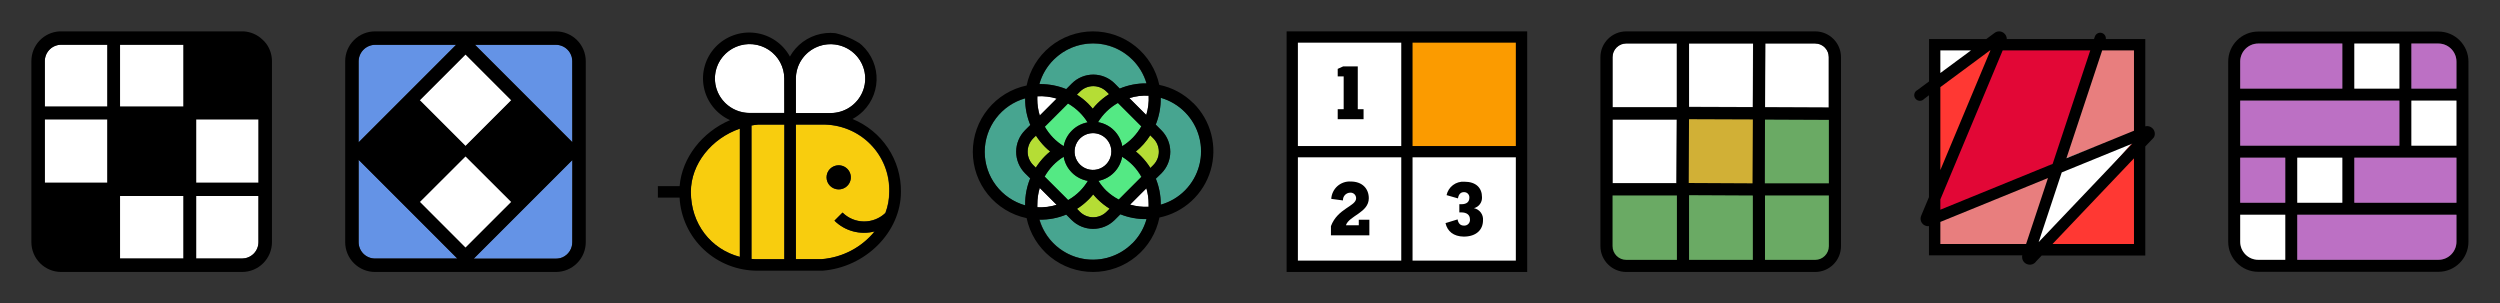 <svg width="239" height="29" viewBox="0 0 239 29" fill="none" xmlns="http://www.w3.org/2000/svg">
<rect x="0" y="0" width="239" height="29" fill="#333333" stroke="none"/>
<g clip-path="url(#clip0_1564_290296)">
<g clip-path="url(#clip1_1564_290296)">
<path d="M4.283 5.845V10.194H10.265V4.275H5.852C5.436 4.275 5.037 4.441 4.743 4.735C4.449 5.029 4.283 5.429 4.283 5.845Z" fill="white"/>
<path d="M18.751 24.716H23.148C23.25 24.715 23.351 24.705 23.45 24.685C23.75 24.622 24.025 24.473 24.242 24.256C24.536 23.962 24.701 23.563 24.702 23.147V18.736H18.751V24.716Z" fill="white"/>
<path d="M17.541 18.736H11.479V24.716H17.541V18.736Z" fill="white"/>
<path d="M24.713 11.408H18.751V17.473H24.713V11.408Z" fill="white"/>
<path d="M17.541 4.275H11.479V10.194H17.541V4.275Z" fill="white"/>
<path d="M10.265 11.408H4.283V17.473H10.265V11.408Z" fill="white"/>
<path d="M25.467 4.194C25.353 4.041 25.224 3.9 25.08 3.773C24.597 3.315 23.968 3.041 23.303 3C23.245 3 23.191 3 23.133 3H5.852C5.794 3 5.74 3 5.682 3C4.957 3.041 4.275 3.359 3.776 3.887C3.278 4.415 3 5.115 3 5.841V23.151C3.001 23.907 3.301 24.631 3.835 25.165C4.369 25.699 5.093 25.999 5.848 26H23.152C23.907 25.998 24.631 25.697 25.165 25.162C25.699 24.627 25.999 23.903 26 23.147V5.845C25.999 5.253 25.812 4.676 25.467 4.194ZM10.265 17.469H4.283V11.408H10.265V17.469ZM10.265 10.194H4.283V5.845C4.283 5.429 4.448 5.03 4.742 4.735C5.037 4.441 5.436 4.276 5.852 4.276H10.265V10.194ZM17.541 24.717H11.47V18.737H17.541V24.717ZM17.541 10.194H11.47V4.276H17.541V10.194ZM24.717 23.147C24.716 23.563 24.551 23.962 24.257 24.257C24.036 24.476 23.755 24.625 23.45 24.686C23.345 24.706 23.239 24.716 23.133 24.717H18.751V18.737H24.717V23.147ZM24.717 17.469H18.751V11.408H24.717V17.469Z" fill="black"/>
</g>
</g>
<g clip-path="url(#clip2_1564_290296)">
<path d="M53.148 4.283H45.419L54.732 13.596V5.868C54.734 5.659 54.695 5.452 54.616 5.259C54.537 5.066 54.42 4.89 54.273 4.743C54.125 4.595 53.95 4.479 53.757 4.4C53.563 4.321 53.357 4.281 53.148 4.283V4.283Z" fill="#6493E6"/>
<path d="M54.717 23.147V15.287L45.288 24.716H53.148C53.357 24.72 53.564 24.683 53.758 24.608C54.044 24.486 54.288 24.282 54.459 24.022C54.629 23.762 54.719 23.458 54.717 23.147V23.147Z" fill="#6493E6"/>
<path d="M34.283 5.85V13.606L43.607 4.281H35.852C35.437 4.287 35.042 4.454 34.749 4.747C34.456 5.04 34.289 5.436 34.283 5.85V5.85Z" fill="#6493E6"/>
<path d="M34.283 23.149C34.283 23.565 34.448 23.964 34.742 24.258C35.036 24.552 35.435 24.718 35.852 24.718H43.723L34.283 15.277V23.149Z" fill="#6493E6"/>
<path d="M44.503 5.205L40.126 9.582L44.503 13.959L48.881 9.582L44.503 5.205Z" fill="white"/>
<path d="M44.504 14.925L40.127 19.303L44.504 23.68L48.881 19.303L44.504 14.925Z" fill="white"/>
<path d="M53.148 3H35.852C35.096 3 34.371 3.3 33.837 3.834C33.302 4.368 33.001 5.092 33 5.848V23.152C33.001 23.907 33.301 24.631 33.835 25.165C34.369 25.699 35.093 25.999 35.848 26H53.152C53.907 25.998 54.631 25.697 55.165 25.162C55.699 24.628 55.999 23.904 56 23.148V5.852C55.999 5.096 55.698 4.371 55.164 3.836C54.629 3.302 53.904 3.001 53.148 3V3ZM44.504 5.203L48.882 9.581L44.504 13.959L40.126 9.581L44.504 5.203ZM34.283 5.852C34.289 5.438 34.456 5.042 34.749 4.749C35.042 4.456 35.438 4.289 35.852 4.283H43.607L34.283 13.607V5.852ZM43.723 24.717H35.852C35.436 24.717 35.037 24.552 34.742 24.258C34.448 23.963 34.283 23.564 34.283 23.148V15.277L43.723 24.717ZM44.496 23.681L40.13 19.307L44.504 14.948L48.882 19.307L44.504 23.681H44.496ZM54.709 23.148C54.712 23.458 54.623 23.762 54.454 24.022C54.285 24.282 54.043 24.486 53.759 24.609C53.565 24.689 53.358 24.731 53.148 24.733H45.288L54.717 15.304L54.709 23.148ZM54.709 13.596L45.404 4.283H53.133C53.549 4.283 53.948 4.448 54.242 4.742C54.536 5.037 54.702 5.436 54.702 5.852L54.709 13.596Z" fill="black"/>
<path d="M53.148 4.283C53.564 4.283 53.963 4.449 54.257 4.743C54.551 5.037 54.717 5.436 54.717 5.852V13.581V5.852C54.717 5.436 54.551 5.037 54.257 4.743C53.963 4.449 53.564 4.283 53.148 4.283V4.283Z" fill="black"/>
<path d="M54.717 23.147C54.719 23.458 54.629 23.762 54.459 24.022C54.288 24.282 54.045 24.486 53.759 24.608C54.042 24.487 54.284 24.285 54.455 24.029C54.625 23.772 54.716 23.471 54.717 23.162V15.287V23.147Z" fill="black"/>
<path d="M43.607 4.281L34.283 13.606L43.607 4.281H35.852C35.605 4.283 35.363 4.344 35.144 4.459C35.363 4.344 35.605 4.283 35.852 4.281H43.607Z" fill="black"/>
<path d="M34.283 15.277L43.723 24.718L34.283 15.277Z" fill="black"/>
<path d="M44.507 13.96L48.886 9.581L44.507 5.203L48.882 9.581L44.507 13.96Z" fill="black"/>
</g>
<g clip-path="url(#clip3_1564_290296)">
<g clip-path="url(#clip4_1564_290296)">
<path d="M74.98 10.791V7.501C74.98 6.85 74.785 6.214 74.421 5.673C74.057 5.132 73.539 4.71 72.933 4.461C72.327 4.212 71.661 4.147 71.017 4.274C70.374 4.401 69.784 4.714 69.32 5.175C68.856 5.635 68.54 6.221 68.412 6.859C68.284 7.497 68.35 8.159 68.601 8.76C68.852 9.361 69.277 9.875 69.822 10.236C70.368 10.598 71.008 10.791 71.664 10.791H74.98Z" fill="white"/>
<path d="M81.734 9.851C82.122 9.47 82.409 8.999 82.57 8.481C82.731 7.963 82.76 7.413 82.656 6.881C82.551 6.349 82.315 5.851 81.969 5.431C81.624 5.011 81.178 4.683 80.674 4.474C80.169 4.266 79.621 4.185 79.077 4.238C78.533 4.292 78.011 4.477 77.557 4.779C77.103 5.081 76.731 5.489 76.474 5.968C76.218 6.446 76.084 6.981 76.086 7.523V10.813H79.402C79.835 10.813 80.264 10.728 80.664 10.563C81.064 10.398 81.428 10.156 81.734 9.851V9.851Z" fill="white"/>
<path d="M66.046 18.337C66.046 21.412 67.969 23.843 70.729 24.552V12.291C68.021 13.223 66.046 15.658 66.046 18.337Z" fill="#F8CD0E"/>
<path d="M78.573 24.782C79.551 24.7 80.502 24.423 81.369 23.966C82.236 23.509 83 22.883 83.616 22.125C82.941 22.3 82.231 22.298 81.557 22.118C80.883 21.938 80.268 21.586 79.774 21.097L80.547 20.322C81.088 20.857 81.819 21.16 82.583 21.167C83.346 21.174 84.082 20.884 84.633 20.359C84.878 19.713 85.003 19.028 85.001 18.337C85.024 17.493 84.874 16.653 84.561 15.868C84.248 15.083 83.778 14.369 83.179 13.768C82.581 13.168 81.866 12.694 81.078 12.375C80.29 12.056 79.446 11.898 78.595 11.911H76.086V24.782H78.573ZM80.179 15.808C80.409 15.808 80.633 15.875 80.824 16.002C81.015 16.129 81.164 16.309 81.251 16.519C81.339 16.73 81.362 16.962 81.317 17.185C81.272 17.409 81.161 17.614 80.998 17.775C80.836 17.936 80.628 18.045 80.403 18.089C80.178 18.133 79.944 18.11 79.732 18.022C79.52 17.934 79.339 17.786 79.212 17.596C79.085 17.406 79.018 17.183 79.019 16.956C79.019 16.805 79.049 16.655 79.107 16.515C79.165 16.376 79.251 16.249 79.359 16.143C79.466 16.036 79.594 15.951 79.735 15.894C79.876 15.837 80.027 15.807 80.179 15.808Z" fill="#F8CD0E"/>
<path d="M72.475 11.91C72.26 11.928 72.046 11.957 71.835 11.998V24.752C72.03 24.77 72.232 24.781 72.435 24.781H74.981V11.906H72.475V11.91Z" fill="#F8CD0E"/>
<path d="M80.179 18.102C80.409 18.102 80.633 18.034 80.824 17.908C81.015 17.781 81.163 17.601 81.251 17.391C81.339 17.181 81.362 16.949 81.317 16.726C81.272 16.502 81.162 16.297 81 16.136C80.837 15.975 80.631 15.865 80.405 15.821C80.18 15.777 79.947 15.799 79.735 15.886C79.523 15.974 79.342 16.121 79.214 16.311C79.087 16.5 79.019 16.723 79.019 16.95C79.019 17.256 79.141 17.549 79.359 17.765C79.576 17.98 79.871 18.102 80.179 18.102V18.102Z" fill="black"/>
<path d="M81.501 11.376C81.873 11.175 82.214 10.923 82.514 10.627C82.961 10.182 83.306 9.648 83.526 9.06C83.747 8.472 83.838 7.843 83.793 7.218C83.748 6.592 83.568 5.983 83.265 5.432C82.963 4.881 82.545 4.4 82.039 4.023C81.534 3.646 80.953 3.381 80.335 3.246C79.718 3.111 79.078 3.109 78.46 3.24C77.841 3.371 77.258 3.633 76.75 4.006C76.242 4.38 75.821 4.857 75.515 5.406C75.181 4.795 74.705 4.271 74.127 3.878C73.549 3.485 72.885 3.233 72.19 3.145C71.495 3.057 70.788 3.133 70.129 3.369C69.469 3.605 68.876 3.993 68.397 4.501C67.919 5.009 67.569 5.623 67.377 6.292C67.184 6.96 67.155 7.665 67.291 8.347C67.427 9.029 67.724 9.67 68.159 10.215C68.593 10.761 69.152 11.196 69.79 11.486C67.137 12.619 65.199 15.068 64.971 17.795H62.893V18.892H64.967C65.07 20.786 65.904 22.568 67.296 23.869C68.688 25.169 70.53 25.889 72.442 25.877H78.639C82.758 25.556 86.129 22.174 86.129 18.336C86.147 16.85 85.716 15.393 84.891 14.152C84.066 12.911 82.885 11.944 81.501 11.376V11.376ZM70.729 24.561C67.97 23.83 66.047 21.41 66.047 18.347C66.047 15.668 68.032 13.229 70.729 12.301V24.561ZM74.981 24.781H72.442C72.24 24.781 72.037 24.781 71.842 24.752V11.997C72.054 11.957 72.268 11.928 72.483 11.91H74.988L74.981 24.781ZM74.981 10.806H71.665C70.788 10.804 69.948 10.46 69.326 9.848C68.937 9.467 68.65 8.996 68.489 8.478C68.328 7.959 68.299 7.41 68.403 6.878C68.508 6.346 68.744 5.847 69.09 5.428C69.436 5.008 69.881 4.679 70.385 4.471C70.89 4.263 71.439 4.182 71.982 4.235C72.526 4.288 73.048 4.474 73.502 4.775C73.956 5.077 74.328 5.486 74.585 5.964C74.841 6.443 74.975 6.977 74.973 7.519L74.981 10.806ZM76.086 7.516C76.086 6.865 76.28 6.229 76.645 5.688C77.009 5.147 77.527 4.725 78.133 4.476C78.739 4.227 79.405 4.162 80.048 4.289C80.692 4.416 81.282 4.729 81.746 5.189C82.21 5.649 82.525 6.236 82.653 6.874C82.781 7.512 82.716 8.174 82.465 8.775C82.214 9.376 81.789 9.89 81.244 10.251C80.698 10.613 80.057 10.806 79.401 10.806H76.086V7.516ZM80.547 20.321L79.774 21.096C80.268 21.585 80.883 21.936 81.557 22.117C82.231 22.297 82.941 22.299 83.616 22.123C82.999 22.879 82.234 23.504 81.367 23.959C80.5 24.413 79.55 24.689 78.573 24.77H76.086V11.906H78.595C79.448 11.89 80.295 12.046 81.086 12.364C81.877 12.682 82.594 13.156 83.195 13.757C83.796 14.358 84.268 15.073 84.582 15.861C84.896 16.648 85.046 17.49 85.023 18.336C85.025 19.026 84.9 19.711 84.655 20.358C84.103 20.889 83.363 21.183 82.594 21.177C81.825 21.17 81.089 20.862 80.547 20.321V20.321Z" fill="black"/>
</g>
</g>
<path d="M106.571 21.025C106.024 21.566 105.287 21.869 104.519 21.869C103.751 21.869 103.014 21.566 102.468 21.025L101.946 20.504C101.133 20.84 100.259 21.004 99.379 20.986C99.703 22.099 100.38 23.075 101.308 23.767C102.237 24.46 103.365 24.831 104.524 24.825C105.682 24.819 106.807 24.436 107.728 23.733C108.648 23.03 109.315 22.047 109.627 20.931C108.769 20.948 107.917 20.793 107.121 20.475L106.571 21.025Z" fill="#47A590"/>
<path d="M113.256 10.675C112.619 10.042 111.83 9.583 110.965 9.34C110.98 10.219 110.818 11.091 110.489 11.906L111.036 12.454C111.577 12.999 111.88 13.736 111.88 14.504C111.88 15.272 111.577 16.009 111.036 16.555L110.502 17.09C110.811 17.858 110.971 18.679 110.972 19.507C110.973 19.529 110.973 19.552 110.972 19.575C111.866 19.321 112.678 18.837 113.328 18.172C113.977 17.506 114.44 16.682 114.672 15.782C114.903 14.881 114.894 13.936 114.647 13.04C114.399 12.144 113.921 11.328 113.26 10.675H113.256Z" fill="#47A590"/>
<path d="M98.488 17.051L97.989 16.569C97.449 16.023 97.146 15.286 97.146 14.518C97.146 13.75 97.449 13.013 97.989 12.467L98.498 11.958C98.171 11.172 98.003 10.328 98.005 9.476V9.408C96.892 9.725 95.912 10.395 95.214 11.319C94.516 12.242 94.138 13.368 94.138 14.526C94.138 15.683 94.516 16.809 95.214 17.733C95.912 18.656 96.892 19.327 98.005 19.643C98.005 19.601 98.005 19.562 98.005 19.52C98.002 18.673 98.166 17.834 98.488 17.051V17.051Z" fill="#47A590"/>
<path d="M101.927 8.519L102.462 7.985C102.73 7.715 103.05 7.5 103.402 7.354C103.754 7.208 104.132 7.132 104.513 7.132C104.894 7.132 105.272 7.208 105.624 7.354C105.976 7.5 106.295 7.715 106.564 7.985L107.047 8.468C107.856 8.133 108.725 7.968 109.601 7.982C109.351 7.123 108.888 6.343 108.253 5.714C107.595 5.057 106.776 4.583 105.878 4.341C104.98 4.098 104.034 4.095 103.135 4.331C102.235 4.567 101.413 5.035 100.75 5.687C100.088 6.34 99.607 7.154 99.357 8.05H99.464C100.308 8.046 101.144 8.205 101.927 8.519V8.519Z" fill="#47A590"/>
<path d="M99.172 9.203C99.172 9.287 99.172 9.375 99.172 9.462C99.172 9.997 99.251 10.529 99.408 11.04L101.029 9.42C100.428 9.239 99.799 9.165 99.172 9.203V9.203Z" fill="white"/>
<path d="M108.029 19.561C108.605 19.728 109.205 19.799 109.805 19.768C109.805 19.681 109.805 19.593 109.805 19.506C109.805 18.995 109.732 18.486 109.588 17.996L108.029 19.561Z" fill="white"/>
<path d="M109.811 9.145C109.189 9.114 108.566 9.193 107.971 9.378L109.591 10.998C109.772 10.398 109.847 9.771 109.811 9.145V9.145Z" fill="white"/>
<path d="M99.176 19.824C99.801 19.855 100.428 19.776 101.026 19.591L99.406 17.971C99.255 18.473 99.178 18.995 99.179 19.519C99.166 19.613 99.169 19.717 99.176 19.824Z" fill="white"/>
<path d="M106.023 8.999L106.003 8.977V9.009L106.023 8.999Z" fill="#54E984"/>
<path d="M106.081 19.95L106.049 19.928L106.007 20.028L106.081 19.95Z" fill="#54E984"/>
<path d="M108.252 15.746C107.959 15.455 107.633 15.2 107.28 14.984C107.18 15.552 106.909 16.076 106.504 16.487C106.099 16.898 105.578 17.176 105.012 17.285C105.228 17.632 105.485 17.953 105.777 18.241C106.122 18.581 106.512 18.872 106.937 19.106L107.491 18.548L108.463 17.576L109.111 16.928C108.88 16.497 108.591 16.099 108.252 15.746V15.746Z" fill="#54E984"/>
<path d="M108.868 11.841L107.073 10.047L106.872 9.846C106.091 10.286 105.436 10.92 104.97 11.686C105.545 11.784 106.076 12.056 106.491 12.466C106.906 12.876 107.185 13.403 107.29 13.977C108.049 13.51 108.676 12.856 109.111 12.078L108.868 11.841Z" fill="#54E984"/>
<path d="M103.206 10.735C102.876 10.411 102.504 10.131 102.101 9.902L101.855 10.152L99.911 12.096L99.885 12.122C100.321 12.88 100.941 13.517 101.687 13.975C101.791 13.406 102.066 12.882 102.475 12.474C102.884 12.065 103.409 11.791 103.978 11.688C103.759 11.341 103.5 11.021 103.206 10.735V10.735Z" fill="#54E984"/>
<path d="M101.687 14.984C100.928 15.456 100.301 16.112 99.866 16.893L99.995 17.022L101.907 18.931L102.112 19.138C102.528 18.902 102.911 18.611 103.249 18.273C103.537 17.979 103.791 17.653 104.004 17.301C103.426 17.201 102.893 16.925 102.478 16.51C102.063 16.095 101.787 15.562 101.687 14.984V14.984Z" fill="#54E984"/>
<path d="M104.513 8.234C104.035 8.235 103.577 8.425 103.239 8.763L102.951 9.051C103.337 9.297 103.696 9.583 104.023 9.903C104.179 10.059 104.325 10.227 104.467 10.392C104.604 10.22 104.75 10.055 104.905 9.9C105.241 9.563 105.612 9.265 106.013 9.009V8.976L105.796 8.763C105.628 8.594 105.428 8.461 105.207 8.37C104.987 8.279 104.751 8.233 104.513 8.234Z" fill="#B5DD35"/>
<path d="M104.51 18.58C104.372 18.751 104.226 18.914 104.072 19.069C103.736 19.409 103.363 19.71 102.96 19.967L103.239 20.249C103.578 20.585 104.036 20.773 104.513 20.773C104.99 20.773 105.448 20.585 105.786 20.249L106.007 20.028L106.049 19.928C105.653 19.68 105.285 19.39 104.95 19.063C104.795 18.91 104.648 18.749 104.51 18.58Z" fill="#B5DD35"/>
<path d="M109.973 16.061L110.258 15.776C110.594 15.438 110.783 14.98 110.783 14.503C110.783 14.026 110.594 13.568 110.258 13.23L109.957 12.932C109.588 13.521 109.124 14.046 108.583 14.484C108.754 14.622 108.917 14.769 109.072 14.924C109.415 15.268 109.717 15.65 109.973 16.061V16.061Z" fill="#B5DD35"/>
<path d="M99.036 12.965L98.767 13.23C98.431 13.569 98.242 14.027 98.242 14.504C98.242 14.981 98.431 15.438 98.767 15.777L99.023 16.03C99.276 15.631 99.571 15.26 99.904 14.925C100.06 14.77 100.223 14.623 100.394 14.484C100.223 14.346 100.06 14.199 99.904 14.044C99.578 13.715 99.287 13.354 99.036 12.965V12.965Z" fill="#B5DD35"/>
<path d="M106.246 14.484C106.246 14.136 106.143 13.796 105.95 13.507C105.757 13.217 105.482 12.992 105.16 12.858C104.839 12.725 104.485 12.691 104.143 12.758C103.802 12.826 103.489 12.994 103.242 13.24C102.996 13.486 102.829 13.799 102.761 14.141C102.693 14.482 102.728 14.836 102.861 15.157C102.994 15.479 103.22 15.753 103.509 15.947C103.798 16.14 104.139 16.243 104.487 16.243C104.953 16.243 105.401 16.058 105.731 15.728C106.061 15.398 106.246 14.95 106.246 14.484Z" fill="white"/>
<path d="M114.069 9.851C113.182 8.968 112.056 8.364 110.829 8.115C110.515 6.661 109.712 5.36 108.553 4.429C107.394 3.498 105.95 2.993 104.463 3C102.976 3.007 101.537 3.525 100.386 4.466C99.236 5.408 98.445 6.717 98.145 8.173C96.69 8.48 95.385 9.277 94.448 10.431C93.511 11.586 93 13.027 93 14.514C93 16 93.511 17.441 94.448 18.596C95.385 19.75 96.69 20.548 98.145 20.854C98.452 22.314 99.254 23.624 100.415 24.561C101.576 25.499 103.025 26.007 104.517 26C106.009 25.993 107.454 25.472 108.606 24.523C109.758 23.575 110.548 22.259 110.842 20.796C111.988 20.557 113.048 20.012 113.909 19.219C114.771 18.426 115.401 17.414 115.733 16.292C116.066 15.169 116.088 13.978 115.797 12.844C115.506 11.71 114.914 10.676 114.082 9.851H114.069ZM109.578 10.995L107.957 9.375C108.557 9.19 109.185 9.112 109.811 9.145C109.842 9.771 109.763 10.397 109.578 10.995ZM101.907 18.913L99.995 17.005L99.865 16.875C100.303 16.101 100.93 15.45 101.687 14.983C101.789 15.559 102.066 16.089 102.481 16.501C102.896 16.914 103.427 17.188 104.004 17.287C103.79 17.639 103.537 17.965 103.249 18.259C102.911 18.598 102.528 18.889 102.111 19.124L101.907 18.913ZM104.467 10.392C104.325 10.221 104.179 10.068 104.023 9.903C103.696 9.583 103.337 9.297 102.951 9.051L103.239 8.763C103.406 8.595 103.605 8.462 103.823 8.372C104.042 8.281 104.276 8.234 104.513 8.234C104.749 8.234 104.984 8.281 105.202 8.372C105.421 8.462 105.619 8.595 105.786 8.763L106.003 8.976L106.023 8.999C105.622 9.255 105.25 9.554 104.914 9.89C104.756 10.049 104.606 10.216 104.467 10.392V10.392ZM106.246 14.484C106.247 14.832 106.144 15.173 105.951 15.463C105.758 15.752 105.484 15.979 105.162 16.112C104.841 16.246 104.487 16.281 104.145 16.214C103.804 16.146 103.49 15.979 103.244 15.733C102.997 15.487 102.829 15.174 102.761 14.832C102.693 14.491 102.728 14.137 102.861 13.815C102.994 13.493 103.219 13.219 103.509 13.025C103.798 12.832 104.139 12.728 104.487 12.728C104.953 12.728 105.4 12.913 105.73 13.242C106.06 13.572 106.246 14.018 106.246 14.484V14.484ZM103.207 10.736C103.5 11.028 103.758 11.355 103.975 11.708C103.409 11.81 102.887 12.082 102.479 12.487C102.07 12.892 101.794 13.411 101.687 13.976C100.938 13.515 100.317 12.873 99.882 12.11L99.908 12.084L101.852 10.14L102.098 9.89C102.503 10.122 102.876 10.406 103.207 10.736ZM104.072 19.076C104.226 18.92 104.372 18.757 104.509 18.586C104.648 18.753 104.795 18.912 104.95 19.062C105.283 19.389 105.651 19.679 106.045 19.928L106.078 19.95L106.003 20.028L105.783 20.248C105.444 20.584 104.986 20.773 104.509 20.773C104.032 20.773 103.574 20.584 103.236 20.248L102.957 19.966C103.361 19.709 103.735 19.409 104.072 19.069V19.076ZM105.77 18.246C105.478 17.959 105.221 17.638 105.005 17.29C105.572 17.182 106.092 16.904 106.497 16.493C106.902 16.082 107.173 15.558 107.274 14.99C108.044 15.456 108.683 16.11 109.131 16.892L108.482 17.54L107.51 18.512L106.956 19.069C106.525 18.848 106.125 18.569 105.77 18.24V18.246ZM107.29 13.976C107.186 13.4 106.908 12.871 106.493 12.459C106.078 12.048 105.546 11.774 104.97 11.675C105.435 10.909 106.091 10.275 106.872 9.835L107.073 10.036L108.868 11.831L109.111 12.077C108.676 12.855 108.049 13.509 107.29 13.976V13.976ZM100.737 5.701C101.736 4.703 103.09 4.143 104.501 4.143C105.913 4.143 107.267 4.703 108.265 5.701C108.9 6.33 109.364 7.111 109.613 7.969C108.733 7.957 107.859 8.127 107.047 8.468L106.57 7.985C106.302 7.715 105.982 7.5 105.63 7.354C105.278 7.208 104.9 7.133 104.519 7.133C104.138 7.133 103.76 7.208 103.408 7.354C103.056 7.5 102.737 7.715 102.468 7.985L101.933 8.52C101.151 8.201 100.315 8.037 99.47 8.037H99.363C99.61 7.152 100.084 6.347 100.737 5.701V5.701ZM99.172 9.203C99.795 9.17 100.419 9.247 101.016 9.43L99.396 11.05C99.238 10.539 99.159 10.007 99.159 9.472C99.165 9.375 99.169 9.288 99.172 9.203ZM98.005 19.506C98.005 19.549 98.005 19.587 98.005 19.63C96.892 19.313 95.912 18.642 95.214 17.719C94.516 16.795 94.138 15.669 94.138 14.512C94.138 13.354 94.516 12.229 95.214 11.305C95.912 10.382 96.892 9.711 98.005 9.394V9.462C98.003 10.314 98.171 11.158 98.498 11.944L97.989 12.453C97.449 12.999 97.146 13.736 97.146 14.504C97.146 15.272 97.449 16.009 97.989 16.555L98.488 17.05C98.168 17.83 98.004 18.664 98.005 19.506V19.506ZM98.767 15.777C98.431 15.439 98.242 14.981 98.242 14.504C98.242 14.027 98.431 13.569 98.767 13.231L99.036 12.965C99.287 13.354 99.578 13.715 99.904 14.044C100.06 14.199 100.223 14.346 100.394 14.484C100.223 14.623 100.06 14.77 99.904 14.925C99.571 15.26 99.276 15.631 99.023 16.03L98.767 15.777ZM99.165 19.506C99.165 18.982 99.242 18.46 99.392 17.958L101.013 19.578C100.414 19.763 99.788 19.842 99.162 19.811C99.169 19.717 99.165 19.613 99.165 19.506V19.506ZM108.239 23.268C107.586 23.922 106.773 24.394 105.881 24.638C104.989 24.883 104.049 24.891 103.154 24.662C102.258 24.433 101.437 23.975 100.772 23.333C100.107 22.691 99.62 21.887 99.36 21C100.24 21.018 101.113 20.854 101.927 20.517L102.448 21.039C102.994 21.579 103.732 21.882 104.5 21.882C105.268 21.882 106.005 21.579 106.551 21.039L107.102 20.488C107.898 20.806 108.75 20.962 109.607 20.945C109.362 21.823 108.896 22.623 108.252 23.268H108.239ZM109.811 19.769C109.212 19.799 108.612 19.729 108.035 19.561L109.601 17.997C109.742 18.487 109.813 18.996 109.811 19.506C109.811 19.594 109.811 19.681 109.811 19.769ZM109.98 16.062C109.723 15.65 109.421 15.269 109.079 14.925C108.923 14.77 108.76 14.623 108.589 14.484C109.13 14.047 109.594 13.522 109.963 12.932L110.265 13.231C110.601 13.569 110.789 14.027 110.789 14.504C110.789 14.981 110.601 15.439 110.265 15.777L109.98 16.062ZM113.298 18.188C112.654 18.841 111.851 19.316 110.968 19.565C110.97 19.542 110.97 19.519 110.968 19.497C110.967 18.668 110.808 17.848 110.498 17.08L111.036 16.568C111.576 16.022 111.879 15.285 111.879 14.517C111.879 13.749 111.576 13.012 111.036 12.466L110.488 11.918C110.818 11.104 110.98 10.231 110.965 9.352C111.85 9.607 112.655 10.086 113.299 10.745C113.943 11.403 114.406 12.217 114.641 13.108C114.876 13.998 114.876 14.934 114.641 15.825C114.405 16.715 113.943 17.53 113.298 18.188V18.188Z" fill="black"/>
<path d="M145.318 3.42H123.354V25.384H145.318V3.42Z" fill="white"/>
<path d="M127.885 11.397V10.438H128.455V7.304H127.885V6.584L128.409 6.346H129.803V10.438H130.357V11.397H127.885Z" fill="black"/>
<path d="M127.269 19.012C127.282 18.781 127.34 18.554 127.441 18.346C127.541 18.137 127.682 17.95 127.854 17.796C128.027 17.642 128.229 17.524 128.447 17.448C128.666 17.371 128.898 17.339 129.129 17.353C130.241 17.353 130.857 18.038 130.857 18.954C130.857 20.329 128.952 20.633 128.67 21.538H129.899V21.006H130.911V22.496H127.238V21.618C127.874 19.913 129.645 19.724 129.645 18.954C129.646 18.88 129.632 18.805 129.602 18.737C129.573 18.668 129.529 18.606 129.474 18.556C129.419 18.505 129.354 18.467 129.283 18.443C129.213 18.42 129.137 18.411 129.063 18.419C128.97 18.423 128.878 18.445 128.793 18.485C128.709 18.524 128.633 18.58 128.57 18.649C128.507 18.719 128.458 18.799 128.426 18.887C128.395 18.975 128.381 19.069 128.386 19.162L127.269 19.012Z" fill="black"/>
<path d="M138.191 21.329L139.346 20.975C139.404 21.314 139.577 21.568 139.951 21.568C140.029 21.573 140.108 21.562 140.182 21.534C140.255 21.506 140.322 21.462 140.377 21.405C140.432 21.349 140.474 21.281 140.5 21.207C140.526 21.133 140.536 21.054 140.528 20.975C140.528 20.529 140.209 20.305 139.693 20.305H139.512V19.524H139.701C140.232 19.524 140.471 19.285 140.471 18.896C140.475 18.826 140.465 18.755 140.44 18.689C140.415 18.623 140.376 18.563 140.326 18.513C140.276 18.463 140.216 18.425 140.15 18.4C140.084 18.375 140.014 18.364 139.943 18.369C139.639 18.369 139.439 18.584 139.381 18.966L138.292 18.654C138.373 18.27 138.592 17.928 138.906 17.692C139.22 17.456 139.609 17.343 140.001 17.372C141.11 17.372 141.68 17.965 141.68 18.858C141.691 19.094 141.621 19.327 141.481 19.517C141.34 19.707 141.139 19.843 140.91 19.901C141.17 19.954 141.403 20.101 141.562 20.314C141.722 20.527 141.798 20.791 141.776 21.056C141.776 21.965 141.133 22.619 139.932 22.619C138.958 22.604 138.369 22.115 138.191 21.329Z" fill="black"/>
<path d="M145.626 3.465H134.238V14.499H145.626V3.465Z" fill="#FB9B00"/>
<path d="M123 3V26H146V3H123ZM144.914 13.961H135.039V4.078H144.914V13.961ZM133.961 4.078V13.961H124.078V4.078H133.961ZM124.078 15.039H133.961V24.914H124.078V15.039ZM135.039 24.914V15.039H144.914V24.914H135.039Z" fill="black"/>
<path d="M168.718 10.812H168.713V10.817H168.718V10.812Z" fill="#7FA768"/>
<path d="M168.713 11.4V25.107H173.687C174.433 25.107 175.041 24.507 175.041 23.769V18.227V11.431L168.713 11.4Z" fill="#6AAA64"/>
<path d="M174.82 5.44V10.267L168.721 10.24L168.748 4.133H173.513C174.232 4.133 174.82 4.721 174.82 5.44Z" fill="white"/>
<path d="M167.901 18.412V25.099H161.276V18.381L167.901 18.412Z" fill="#6AAA64"/>
<path d="M167.994 10.97L167.959 17.905L161.033 17.866L161.064 10.943L167.994 10.97Z" fill="#D1B036"/>
<path d="M167.588 4.133L167.561 10.232L161.455 10.209V4.133H167.588Z" fill="white"/>
<path d="M160.789 18.346V25.133H155.444C154.647 25.133 153.998 24.483 153.998 23.687V18.346H160.789Z" fill="#6AAA64"/>
<path d="M160.29 11.4L160.259 17.499H154.141V11.4H160.29Z" fill="white"/>
<path d="M160.294 4.133V10.24H154.141V5.44C154.141 4.721 154.729 4.133 155.452 4.133H160.294V4.133Z" fill="white"/>
<path d="M173.533 3H155.471C154.11 3 153 4.106 153 5.467V23.529C153 24.89 154.11 26 155.471 26H173.533C174.894 26 176 24.89 176 23.529V5.467C176 4.11 174.894 3 173.533 3ZM168.733 10.843H168.737V10.847H168.733V10.843ZM154.164 11.431H160.313L160.282 17.53H154.164V11.431ZM160.313 24.844H155.471C154.748 24.844 154.16 24.256 154.16 23.532V18.687H160.313V24.844ZM160.313 10.271H154.164V5.467C154.164 4.748 154.752 4.16 155.475 4.16H160.317V10.271H160.313ZM167.573 24.844H161.474V18.66L167.573 18.69V24.844ZM167.542 17.526L161.443 17.495L161.47 11.396L167.573 11.419L167.542 17.526ZM167.58 10.263L161.474 10.24V4.16H167.608L167.58 10.263ZM174.84 23.532C174.84 24.256 174.252 24.844 173.533 24.844H168.733V18.687H174.84V23.532ZM174.84 17.526H168.706L168.733 11.427L174.84 11.454V17.526ZM174.84 10.298L168.741 10.271L168.768 4.164H173.533C174.252 4.164 174.84 4.752 174.84 5.471V10.298Z" fill="black"/>
<path d="M184.957 4.275V8.056L190.065 4.275H184.957Z" fill="white"/>
<path d="M190.065 4.275L184.957 8.056V18.958L191.097 4.275H190.065Z" fill="#FF3833"/>
<path d="M204.549 23.868V12.844L194.899 23.868H204.549Z" fill="#FF3833"/>
<path d="M204.549 12.381V4.275H200.581L196.905 15.365L204.549 12.381Z" fill="#E87E7E"/>
<path d="M184.957 20.827V23.868H194.088L196.905 15.365L184.957 20.827Z" fill="#E87E7E"/>
<path d="M196.905 15.364L194.087 23.867H194.899L204.549 12.843V12.381L196.905 15.364Z" fill="white"/>
<path d="M200.581 4.275H191.097L184.957 18.958V20.826L196.905 15.365L200.581 4.275Z" fill="#E20736"/>
<path d="M205.765 12.255C205.677 12.171 205.569 12.11 205.451 12.078C205.333 12.046 205.209 12.045 205.09 12.075V3.734H201.317C201.333 3.602 201.299 3.467 201.222 3.358C201.145 3.249 201.03 3.172 200.899 3.142C200.769 3.113 200.632 3.132 200.515 3.198C200.398 3.263 200.31 3.37 200.267 3.496L200.188 3.734H191.851C191.851 3.627 191.827 3.522 191.782 3.425C191.736 3.328 191.67 3.243 191.587 3.175C191.461 3.066 191.3 3.004 191.133 3C190.966 2.996 190.803 3.05 190.671 3.154L189.888 3.734H184.416V7.786L183.301 8.612C183.23 8.647 183.168 8.697 183.118 8.759C183.069 8.821 183.034 8.893 183.015 8.97C182.996 9.047 182.995 9.127 183.011 9.205C183.027 9.282 183.059 9.356 183.107 9.419C183.154 9.483 183.215 9.535 183.284 9.573C183.354 9.61 183.431 9.632 183.51 9.637C183.589 9.641 183.668 9.628 183.742 9.599C183.816 9.57 183.882 9.524 183.936 9.467L184.409 9.106V18.846L183.687 20.567C183.626 20.683 183.597 20.814 183.605 20.945C183.612 21.076 183.656 21.203 183.73 21.311C183.804 21.42 183.907 21.506 184.026 21.56C184.146 21.615 184.278 21.635 184.409 21.62V24.409H193.337L193.315 24.474V24.564C193.312 24.734 193.369 24.899 193.476 25.031C193.583 25.163 193.733 25.253 193.9 25.285C194.043 25.318 194.192 25.305 194.328 25.251C194.464 25.196 194.58 25.101 194.661 24.979L195.188 24.427H205.09V14.001L205.887 13.164L205.941 13.074C206.001 12.936 206.016 12.783 205.984 12.636C205.952 12.49 205.876 12.356 205.765 12.255ZM204.008 12.497L197.55 15.13L200.97 4.817H204.008V12.497ZM203.856 13.727L194.895 23.146L197.103 16.483L203.856 13.727ZM196.234 15.668L185.498 20.047V19.066L191.458 4.817H199.83L196.234 15.668ZM185.498 4.817H188.427L185.498 6.981V4.817ZM185.498 8.33L190.242 4.817H190.285L185.498 16.259V8.33ZM185.498 23.326V21.216L195.786 17.021L193.694 23.326H185.498ZM204.008 23.326H196.219L204.008 15.137V23.326Z" fill="black"/>
<g clip-path="url(#clip5_1564_290296)">
<path d="M233.113 3.016H215.887C214.302 3.016 213.016 4.302 213.016 5.887V23.113C213.016 24.698 214.302 25.984 215.887 25.984H233.113C234.698 25.984 235.984 24.698 235.984 23.113V5.887C235.984 4.302 234.698 3.016 233.113 3.016ZM225.074 4.164H229.381V8.471H225.074V4.164ZM214.164 5.887C214.164 4.938 214.938 4.164 215.887 4.164H223.926V8.471H214.164V5.887ZM214.164 9.619H229.381V13.926H214.164V9.619ZM223.926 15.074V19.381H219.619V15.074H223.926ZM218.471 24.836H215.887C214.938 24.836 214.164 24.062 214.164 23.113V20.529H218.471V24.836ZM218.471 19.381H214.164V15.074H218.471V19.381ZM234.836 23.113C234.836 24.062 234.062 24.836 233.113 24.836H219.619V20.529H234.836V23.113ZM234.836 19.381H225.074V15.074H234.836V19.381ZM234.836 13.926H230.529V9.619H234.836V13.926ZM234.836 8.471H230.529V4.164H233.113C234.062 4.164 234.836 4.938 234.836 5.887V8.471Z" fill="black"/>
<path d="M218.471 20.529V24.836H215.887C214.938 24.836 214.164 24.062 214.164 23.113V20.529H218.471Z" fill="white"/>
<path d="M223.926 15.074H219.619V19.381H223.926V15.074Z" fill="white"/>
<path d="M234.836 9.619H230.529V13.926H234.836V9.619Z" fill="white"/>
<path d="M229.381 4.164H225.074V8.471H229.381V4.164Z" fill="white"/>
<path d="M234.836 5.887V8.471H230.529V4.164H233.113C234.062 4.164 234.836 4.938 234.836 5.887Z" fill="#BC70C4"/>
<path d="M218.471 15.074H214.164V19.381H218.471V15.074Z" fill="#BC70C4"/>
<path d="M234.836 20.529V23.113C234.836 24.062 234.062 24.836 233.113 24.836H219.619V20.529H234.836Z" fill="#BC70C4"/>
<path d="M234.836 15.074H225.074V19.381H234.836V15.074Z" fill="#BC70C4"/>
<path d="M229.381 9.619H214.164V13.926H229.381V9.619Z" fill="#BC70C4"/>
<path d="M223.926 4.164V8.471H214.164V5.887C214.164 4.938 214.938 4.164 215.887 4.164H223.926Z" fill="#BC70C4"/>
</g>
<defs>
<clipPath id="clip0_1564_290296">
<rect width="23" height="23" fill="white" transform="translate(3 3)"/>
</clipPath>
<clipPath id="clip1_1564_290296">
<rect width="23" height="23" fill="white" transform="translate(3 3)"/>
</clipPath>
<clipPath id="clip2_1564_290296">
<rect width="23" height="23" fill="white" transform="translate(33 3)"/>
</clipPath>
<clipPath id="clip3_1564_290296">
<rect x="62.641" y="3" width="23.719" height="23" rx="8" fill="white"/>
</clipPath>
<clipPath id="clip4_1564_290296">
<rect width="23.719" height="23" fill="white" transform="translate(62.641 3)"/>
</clipPath>
<clipPath id="clip5_1564_290296">
<rect width="23" height="23" fill="white" transform="translate(213 3)"/>
</clipPath>
</defs>
</svg>
